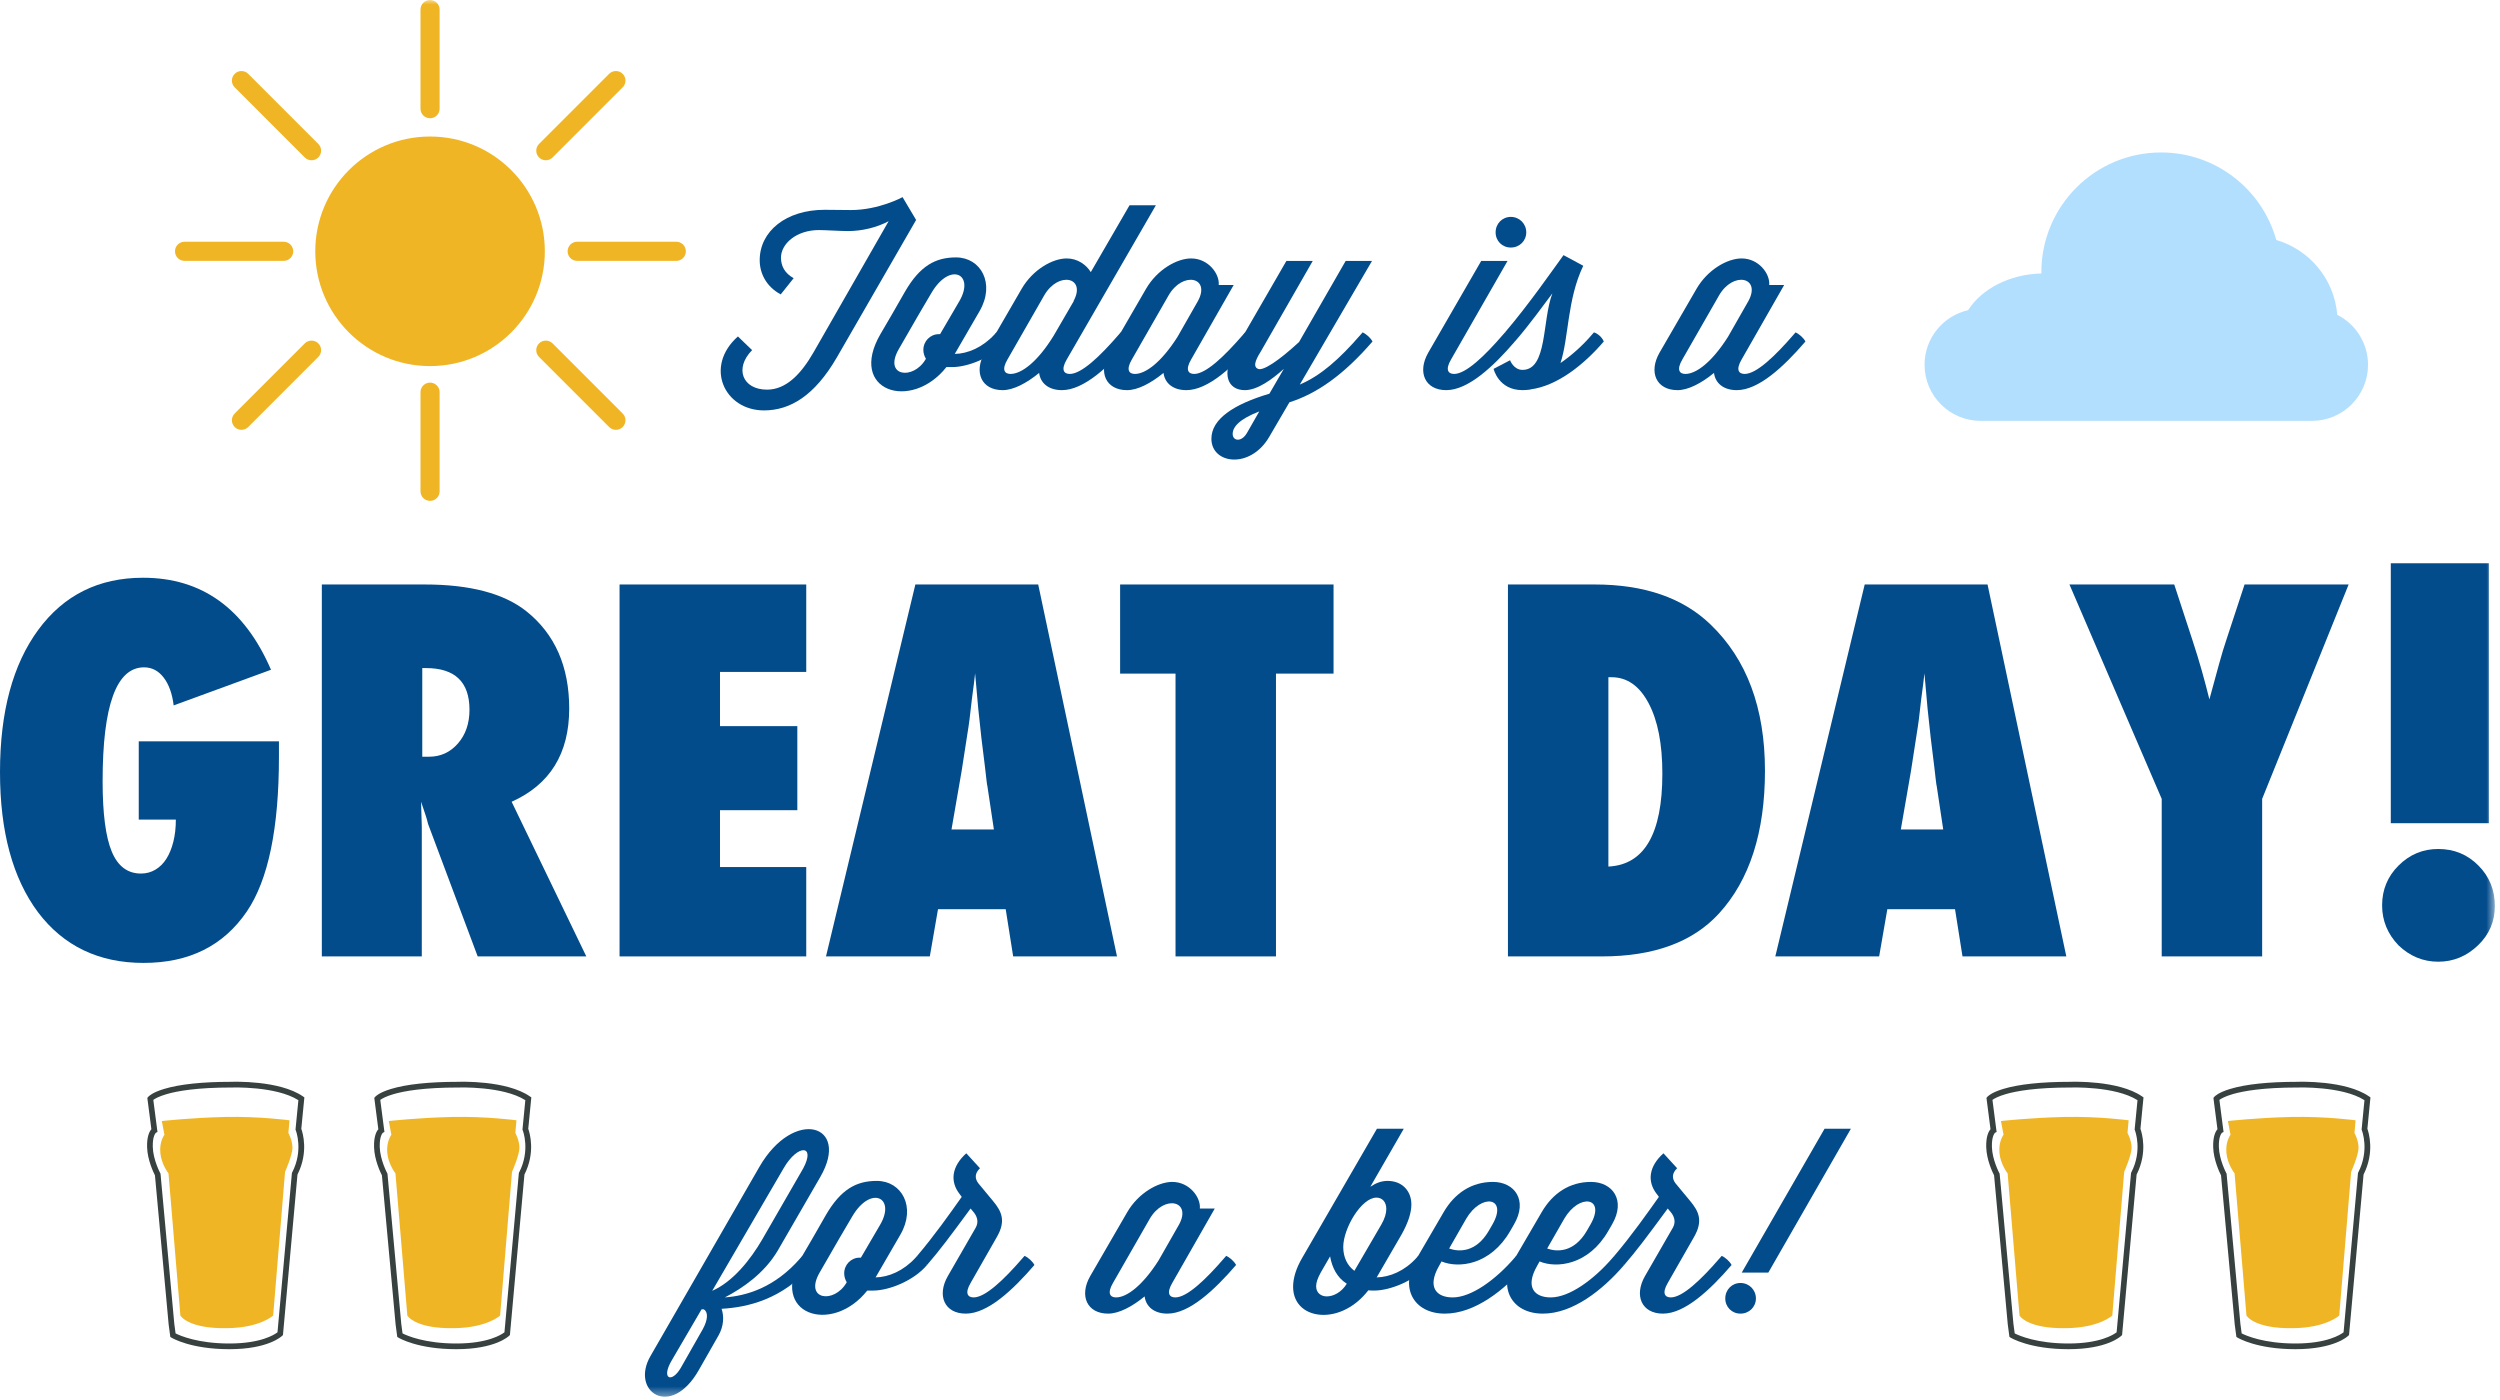 <?xml version="1.0" encoding="UTF-8"?>
<svg width="275px" height="154px" viewBox="0 0 275 154" version="1.1" xmlns="http://www.w3.org/2000/svg" xmlns:xlink="http://www.w3.org/1999/xlink">
    <title>great-day</title>
    <defs>
        <polygon id="path-1" points="0 153.638 274.434 153.638 274.434 0 0 0"></polygon>
    </defs>
    <g id="Page-1" stroke="none" stroke-width="1" fill="none" fill-rule="evenodd">
        <g id="Desktop" transform="translate(-348, -937)">
            <g id="great-day" transform="translate(348, 937)">
                <path d="M15.262,81.543 L30.684,81.543 L30.684,83.239 C30.684,91.118 29.509,96.788 27.16,100.251 C24.598,104.031 20.809,105.921 15.793,105.921 C10.864,105.921 6.996,104.066 4.186,100.356 C1.395,96.612 0,91.471 0,84.935 C0,78.311 1.405,73.091 4.213,69.275 C7.022,65.459 10.864,63.552 15.739,63.552 C22.205,63.552 26.895,66.926 29.81,73.674 L19.104,77.595 C18.945,76.306 18.579,75.286 18.005,74.535 C17.431,73.785 16.711,73.408 15.845,73.408 C12.807,73.408 11.288,77.586 11.288,85.942 C11.288,89.493 11.624,92.072 12.295,93.679 C12.966,95.287 14.035,96.09 15.501,96.09 C16.084,96.09 16.614,95.95 17.091,95.666 C17.568,95.384 17.969,94.987 18.296,94.474 C18.623,93.962 18.879,93.34 19.065,92.606 C19.25,91.873 19.343,91.056 19.343,90.155 L15.262,90.155 L15.262,81.543 Z" id="Fill-1" fill="#034C8C"></path>
                <path d="M46.45,83.239 L47.192,83.239 C48.464,83.239 49.523,82.754 50.372,81.782 C51.22,80.81 51.643,79.574 51.643,78.072 C51.643,75.016 50.045,73.488 46.847,73.488 L46.45,73.488 L46.45,83.239 Z M64.494,105.205 L52.545,105.205 L47.086,90.632 C47.033,90.385 46.94,90.058 46.808,89.651 C46.675,89.245 46.512,88.76 46.317,88.194 L46.397,90.897 L46.397,105.205 L35.401,105.205 L35.401,64.293 L46.715,64.293 C51.696,64.293 55.424,65.274 57.897,67.235 C61.041,69.744 62.613,73.312 62.613,77.939 C62.613,82.886 60.502,86.304 56.28,88.194 L64.494,105.205 Z" id="Fill-3" fill="#034C8C"></path>
                <polygon id="Fill-5" fill="#034C8C" points="68.151 105.205 68.151 64.293 88.687 64.293 88.687 73.912 79.2 73.912 79.2 79.874 87.706 79.874 87.706 89.121 79.2 89.121 79.2 95.375 88.687 95.375 88.687 105.205"></polygon>
                <path d="M109.328,91.241 L108.613,86.472 C108.595,86.455 108.56,86.216 108.507,85.757 C108.472,85.368 108.286,83.832 107.95,81.145 C107.915,80.846 107.871,80.436 107.818,79.914 C107.765,79.393 107.694,78.734 107.606,77.939 L107.262,74.071 C107.226,74.442 107.177,74.857 107.116,75.316 C107.053,75.776 106.987,76.28 106.917,76.827 C106.793,77.922 106.705,78.681 106.652,79.105 C106.599,79.529 106.564,79.786 106.546,79.874 L105.777,84.829 L104.665,91.241 L109.328,91.241 Z M122.869,105.205 L111.448,105.205 L110.627,100.012 L103.181,100.012 L102.28,105.205 L90.859,105.205 L100.69,64.293 L114.203,64.293 L122.869,105.205 Z" id="Fill-7" fill="#034C8C"></path>
                <polygon id="Fill-9" fill="#034C8C" points="140.357 105.205 129.308 105.205 129.308 74.097 123.213 74.097 123.213 64.293 146.69 64.293 146.69 74.097 140.357 74.097"></polygon>
                <path d="M176.923,95.322 C180.88,95.127 182.859,91.718 182.859,85.094 C182.859,81.826 182.355,79.247 181.348,77.357 C180.341,75.448 178.981,74.495 177.268,74.495 L176.923,74.495 L176.923,95.322 Z M165.874,105.206 L165.874,64.293 L175.412,64.293 C180.871,64.293 185.12,65.76 188.158,68.692 C192.15,72.525 194.146,77.887 194.146,84.776 C194.146,91.559 192.46,96.797 189.085,100.489 C186.206,103.633 181.913,105.206 176.207,105.206 L165.874,105.206 Z" id="Fill-11" fill="#034C8C"></path>
                <path d="M213.754,91.241 L213.039,86.472 C213.021,86.455 212.986,86.216 212.933,85.757 C212.897,85.368 212.712,83.832 212.377,81.145 C212.341,80.846 212.297,80.436 212.244,79.914 C212.191,79.393 212.12,78.734 212.032,77.939 L211.688,74.071 C211.652,74.442 211.604,74.857 211.542,75.316 C211.48,75.776 211.414,76.28 211.343,76.827 C211.219,77.922 211.131,78.681 211.079,79.105 C211.025,79.529 210.989,79.786 210.972,79.874 L210.204,84.829 L209.091,91.241 L213.754,91.241 Z M227.295,105.205 L215.875,105.205 L215.053,100.012 L207.607,100.012 L206.706,105.205 L195.285,105.205 L205.117,64.293 L218.63,64.293 L227.295,105.205 Z" id="Fill-13" fill="#034C8C"></path>
                <path d="M248.837,105.205 L237.788,105.205 L237.788,87.876 L227.639,64.293 L239.166,64.293 L241.152,70.361 C241.541,71.545 241.89,72.684 242.2,73.779 C242.508,74.875 242.786,75.926 243.034,76.932 C243.44,75.431 243.793,74.138 244.094,73.051 C244.394,71.965 244.659,71.086 244.889,70.415 L246.902,64.293 L258.35,64.293 L248.837,87.876 L248.837,105.205 Z" id="Fill-15" fill="#034C8C"></path>
                <mask id="mask-2" fill="white">
                    <use xlink:href="#path-1"></use>
                </mask>
                <g id="Clip-18"></g>
                <path d="M262.987,90.552 L273.771,90.552 L273.771,61.962 L262.987,61.962 L262.987,90.552 Z M274.434,99.667 C274.434,101.364 273.815,102.803 272.579,103.987 C271.324,105.188 269.867,105.788 268.206,105.788 C266.546,105.788 265.088,105.188 263.834,103.987 C262.633,102.733 262.032,101.267 262.032,99.588 C262.032,97.875 262.633,96.417 263.834,95.216 C265.054,93.997 266.511,93.388 268.206,93.388 C269.955,93.388 271.43,93.997 272.632,95.216 C273.833,96.417 274.434,97.901 274.434,99.667 L274.434,99.667 Z" id="Fill-17" fill="#034C8C" mask="url(#mask-2)"></path>
                <path d="M82.731,38.514 C80.753,40.519 81.673,42.861 84.375,42.861 C86.465,42.861 88.109,41.16 89.502,38.736 L97.749,24.332 C96.439,25.028 94.824,25.418 93.263,25.418 C92.511,25.418 90.755,25.307 90.087,25.307 C87.607,25.307 85.908,26.812 85.908,28.344 C85.908,29.235 86.297,30.044 87.301,30.601 L85.879,32.384 C84.32,31.548 83.567,30.099 83.567,28.622 C83.567,25.418 86.493,23.078 90.7,23.078 C91.313,23.078 92.957,23.105 93.598,23.105 C96.69,23.105 99.282,21.685 99.282,21.685 L100.787,24.22 L100.759,24.22 L92.066,39.294 C89.614,43.529 86.911,45.145 84.041,45.145 C79.667,45.145 77.437,40.325 81.171,37.009 L82.731,38.514 Z" id="Fill-19" fill="#034C8C" mask="url(#mask-2)"></path>
                <path d="M103.269,36.758 L103.408,36.758 L105.525,33.136 C107.281,30.127 104.494,28.762 102.461,32.217 L101.067,34.585 L98.867,38.402 C97.139,41.411 100.455,41.857 101.82,39.517 L101.848,39.461 C101.681,39.183 101.569,38.848 101.569,38.485 C101.569,37.538 102.321,36.758 103.269,36.758 L103.269,36.758 Z M104.105,40.38 C100.204,45.312 93.211,43 96.86,36.73 L98.114,34.585 L99.536,32.105 C101.207,29.207 102.935,28.315 105.163,28.315 C107.894,28.315 109.51,31.186 107.755,34.223 L105.025,38.932 C106.473,38.904 108.089,38.207 109.398,36.786 L109.594,36.563 C109.983,36.73 110.485,37.176 110.68,37.566 C109.204,39.321 106.473,40.38 104.746,40.38 L104.105,40.38 Z" id="Fill-20" fill="#034C8C" mask="url(#mask-2)"></path>
                <path d="M110.821,39.545 C110.152,40.687 110.515,41.133 111.155,41.133 C112.381,41.133 114.164,39.768 115.92,36.898 L118.121,33.108 L118.094,33.108 C119.514,30.489 116.422,29.792 114.861,32.495 L110.821,39.545 Z M123.275,36.564 C123.665,36.73 124.167,37.177 124.362,37.566 C121.966,40.353 119.207,42.916 116.811,42.916 C115.335,42.916 114.443,42.136 114.304,41.022 C112.911,42.164 111.462,42.916 110.292,42.916 C107.951,42.916 107.088,40.937 108.314,38.792 L112.381,31.771 C113.607,29.654 115.781,28.428 117.341,28.428 C118.539,28.428 119.486,29.124 119.988,29.932 L124.251,22.576 L127.149,22.576 L117.341,39.545 C116.672,40.687 117.035,41.133 117.676,41.133 C118.957,41.133 120.991,39.21 123.08,36.786 L123.275,36.564 Z" id="Fill-21" fill="#034C8C" mask="url(#mask-2)"></path>
                <path d="M124.503,39.545 C123.835,40.687 124.197,41.133 124.838,41.133 C126.035,41.133 127.763,39.824 129.519,37.065 L131.776,33.108 C133.196,30.489 130.104,29.792 128.543,32.495 L124.503,39.545 Z M136.958,36.564 C137.348,36.73 137.849,37.177 138.044,37.566 C135.649,40.353 132.89,42.916 130.493,42.916 C129.017,42.916 128.125,42.136 127.986,41.022 C126.593,42.164 125.144,42.916 123.974,42.916 C121.633,42.916 120.77,40.937 121.996,38.792 L126.063,31.771 C127.289,29.654 129.463,28.428 131.023,28.428 C132.918,28.428 134.172,30.127 134.06,31.353 L135.704,31.353 L131.023,39.545 C130.355,40.687 130.717,41.133 131.358,41.133 C132.639,41.133 134.673,39.21 136.762,36.786 L136.958,36.564 Z" id="Fill-22" fill="#034C8C" mask="url(#mask-2)"></path>
                <path d="M137.183,47.597 L138.52,45.256 C136.291,46.12 135.594,46.984 135.594,47.736 C135.594,48.516 136.57,48.683 137.183,47.597 M142.895,37.622 L148.021,28.706 L150.919,28.706 L142.978,42.302 C145.263,41.328 147.297,39.545 149.693,36.786 L149.888,36.563 C150.278,36.731 150.779,37.176 150.975,37.566 C147.798,41.244 144.845,43.306 141.836,44.253 L139.606,48.071 C137.517,51.637 133.254,51.052 133.254,48.265 C133.254,46.092 135.706,44.476 139.634,43.306 L141.223,40.575 C139.913,41.746 138.325,42.916 136.932,42.916 C135.009,42.916 134.341,41.104 135.817,38.541 L141.501,28.706 L144.399,28.706 L138.743,38.569 C138.38,39.182 137.656,40.269 138.38,40.575 C138.938,40.826 140.665,39.684 142.895,37.622" id="Fill-23" fill="#034C8C" mask="url(#mask-2)"></path>
                <path d="M166.19,23.858 C167.138,23.858 167.889,24.61 167.889,25.558 C167.889,26.505 167.138,27.23 166.19,27.23 C165.243,27.23 164.518,26.505 164.518,25.558 C164.518,24.61 165.243,23.858 166.19,23.858 L166.19,23.858 Z M165.549,36.563 C165.939,36.731 166.441,37.176 166.635,37.566 C164.24,40.353 161.481,42.916 159.085,42.916 C156.745,42.916 155.881,40.938 157.107,38.792 L162.93,28.706 L165.828,28.706 L159.614,39.545 C158.946,40.687 159.308,41.133 159.949,41.133 C161.231,41.133 163.264,39.211 165.354,36.786 L165.549,36.563 Z" id="Fill-24" fill="#034C8C" mask="url(#mask-2)"></path>
                <path d="M164.296,40.575 L166.107,39.628 C166.107,39.628 166.497,40.687 167.473,40.687 C170.231,40.687 169.618,35.281 170.76,32.273 C169.729,33.638 168.281,35.672 166.637,37.566 C166.219,37.288 165.801,36.925 165.55,36.563 C168.169,33.499 170.788,29.71 171.986,28.065 L174.159,29.235 C172.377,32.941 172.572,37.176 171.652,39.934 C172.794,39.155 174.076,38.04 175.135,36.786 L175.33,36.563 C175.748,36.675 176.249,37.121 176.417,37.566 C174.243,40.102 171.318,42.442 168.364,42.833 C168.336,42.833 168.308,42.86 168.281,42.86 C168.002,42.888 167.751,42.915 167.473,42.915 C164.825,42.915 164.296,40.575 164.296,40.575" id="Fill-25" fill="#034C8C" mask="url(#mask-2)"></path>
                <path d="M185.056,39.545 C184.388,40.687 184.75,41.133 185.391,41.133 C186.588,41.133 188.316,39.824 190.072,37.065 L192.328,33.108 C193.749,30.489 190.657,29.792 189.096,32.495 L185.056,39.545 Z M197.511,36.564 C197.901,36.73 198.402,37.177 198.597,37.566 C196.201,40.353 193.444,42.916 191.047,42.916 C189.57,42.916 188.678,42.136 188.539,41.022 C187.146,42.164 185.697,42.916 184.527,42.916 C182.186,42.916 181.323,40.937 182.549,38.792 L186.616,31.771 C187.842,29.654 190.016,28.428 191.576,28.428 C193.471,28.428 194.725,30.127 194.613,31.353 L196.257,31.353 L191.576,39.545 C190.908,40.687 191.27,41.133 191.911,41.133 C193.192,41.133 195.226,39.21 197.316,36.786 L197.511,36.564 Z" id="Fill-26" fill="#034C8C" mask="url(#mask-2)"></path>
                <path d="M78.343,141.991 C80.628,140.988 82.55,138.564 83.832,136.363 L88.346,128.534 C89.767,125.914 87.761,125.803 86.2,128.506 L78.343,141.991 Z M77.424,144.024 L77.173,144.024 L73.885,149.653 C72.687,151.688 73.885,152.189 74.888,150.462 L77.312,146.198 C77.897,145.112 77.897,144.331 77.424,144.024 L77.424,144.024 Z M88.262,138.146 C88.652,138.313 89.154,138.759 89.349,139.149 C86.061,142.966 82.216,143.802 79.374,143.969 C79.653,144.778 79.625,145.864 79.04,146.895 L76.866,150.712 C73.774,156.146 69.316,153.053 71.544,149.18 L83.526,128.366 C87.315,121.791 93.584,123.658 90.241,129.452 L85.587,137.505 C84.111,140.041 81.714,141.684 79.736,142.715 C82.049,142.548 85.198,141.684 88.067,138.369 L88.262,138.146 Z" id="Fill-27" fill="#034C8C" mask="url(#mask-2)"></path>
                <path d="M94.561,138.341 L94.7,138.341 L96.817,134.719 C98.573,131.71 95.786,130.344 93.752,133.8 L92.359,136.168 L90.158,139.985 C88.431,142.994 91.747,143.44 93.112,141.099 L93.139,141.044 C92.972,140.765 92.861,140.431 92.861,140.068 C92.861,139.121 93.613,138.341 94.561,138.341 L94.561,138.341 Z M95.397,141.963 C91.495,146.895 84.502,144.583 88.152,138.314 L89.406,136.168 L90.827,133.688 C92.498,130.79 94.226,129.899 96.455,129.899 C99.186,129.899 100.802,132.768 99.046,135.806 L96.316,140.514 C97.765,140.486 99.381,139.79 100.69,138.369 L100.886,138.146 C101.275,138.314 101.777,138.759 101.972,139.15 C100.495,140.904 97.765,141.963 96.038,141.963 L95.397,141.963 Z" id="Fill-28" fill="#034C8C" mask="url(#mask-2)"></path>
                <path d="M107.323,135.054 C107.657,134.468 107.518,133.883 107.156,133.409 L106.766,132.936 C104.453,136.084 103.366,137.533 101.973,139.149 C101.555,138.871 101.137,138.508 100.887,138.146 C102.782,135.917 104.509,133.465 105.79,131.654 L105.54,131.319 C104.509,129.983 104.649,128.338 106.292,126.862 L107.797,128.506 C107.212,129.063 107.212,129.648 107.63,130.178 L109.246,132.128 C110.193,133.27 110.666,134.301 109.663,136.056 L106.766,141.127 C106.097,142.27 106.459,142.715 107.1,142.715 C108.382,142.715 110.416,140.793 112.506,138.369 L112.701,138.146 C113.091,138.313 113.592,138.759 113.787,139.149 C111.391,141.935 108.633,144.499 106.236,144.499 C103.896,144.499 103.032,142.52 104.258,140.375 L107.323,135.054 Z" id="Fill-29" fill="#034C8C" mask="url(#mask-2)"></path>
                <path d="M122.427,141.127 C121.758,142.27 122.121,142.716 122.762,142.716 C123.959,142.716 125.687,141.406 127.443,138.648 L129.7,134.691 C131.12,132.072 128.028,131.375 126.467,134.078 L122.427,141.127 Z M134.881,138.146 C135.272,138.313 135.773,138.759 135.968,139.149 C133.572,141.935 130.814,144.499 128.417,144.499 C126.941,144.499 126.049,143.718 125.91,142.604 C124.517,143.746 123.068,144.499 121.898,144.499 C119.557,144.499 118.694,142.52 119.92,140.376 L123.987,133.353 C125.213,131.236 127.387,130.011 128.947,130.011 C130.842,130.011 132.096,131.71 131.984,132.936 L133.627,132.936 L128.947,141.127 C128.279,142.27 128.641,142.716 129.282,142.716 C130.563,142.716 132.597,140.793 134.686,138.368 L134.881,138.146 Z" id="Fill-30" fill="#034C8C" mask="url(#mask-2)"></path>
                <path d="M148.983,139.79 L151.936,134.719 C152.327,134.05 152.494,133.465 152.494,132.991 C152.494,132.211 152.048,131.738 151.407,131.738 C149.763,131.738 147.758,135.109 147.758,137.171 C147.758,138.341 148.231,139.233 148.983,139.79 L148.983,139.79 Z M148.147,141.211 C147.089,140.542 146.532,139.456 146.309,138.202 L145.278,139.985 C144.943,140.598 144.776,141.071 144.776,141.489 C144.776,142.215 145.305,142.604 145.946,142.604 C146.671,142.604 147.563,142.158 148.147,141.211 L148.147,141.211 Z M150.739,130.54 C151.324,130.15 151.936,129.899 152.634,129.899 C154.249,129.899 155.252,131.013 155.252,132.49 C155.252,133.409 154.89,134.523 154.166,135.805 L151.435,140.514 C152.856,140.486 154.5,139.818 155.81,138.369 L156.005,138.146 C156.394,138.313 156.896,138.759 157.092,139.149 C155.615,140.905 152.884,141.963 151.157,141.963 C150.934,141.963 150.739,141.963 150.516,141.935 C149.067,143.802 147.2,144.638 145.584,144.638 C143.717,144.638 142.241,143.524 142.241,141.546 C142.241,140.626 142.547,139.539 143.271,138.313 L151.463,124.159 L154.416,124.159 L150.739,130.54 Z" id="Fill-31" fill="#034C8C" mask="url(#mask-2)"></path>
                <path d="M159.405,137.338 C160.492,137.728 162.358,137.783 163.752,135.415 L164.17,134.691 C165.897,131.682 162.943,131.209 161.272,134.078 L159.405,137.338 Z M158.569,138.759 L158.29,139.26 C156.954,141.601 158.012,142.716 159.795,142.716 C161.83,142.716 164.504,140.793 166.594,138.368 L166.788,138.146 C167.179,138.313 167.68,138.759 167.875,139.149 C165.479,141.935 162.219,144.499 158.931,144.499 C155.505,144.499 153.944,141.657 155.755,138.564 L158.792,133.353 C160.018,131.236 161.885,130.011 164.225,130.011 C166.594,130.011 168.098,132.016 166.538,134.691 L166.12,135.415 C163.947,139.177 160.436,139.54 158.569,138.759 L158.569,138.759 Z" id="Fill-32" fill="#034C8C" mask="url(#mask-2)"></path>
                <path d="M170.189,137.338 C171.276,137.728 173.142,137.783 174.536,135.415 L174.954,134.691 C176.681,131.682 173.728,131.209 172.056,134.078 L170.189,137.338 Z M169.353,138.759 L169.075,139.26 C167.738,141.601 168.797,142.716 170.579,142.716 C172.614,142.716 175.288,140.793 177.378,138.368 L177.572,138.146 C177.963,138.313 178.464,138.759 178.659,139.149 C176.263,141.935 173.003,144.499 169.715,144.499 C166.289,144.499 164.728,141.657 166.539,138.564 L169.576,133.353 C170.802,131.236 172.669,130.011 175.009,130.011 C177.378,130.011 178.882,132.016 177.322,134.691 L176.904,135.415 C174.731,139.177 171.22,139.54 169.353,138.759 L169.353,138.759 Z" id="Fill-33" fill="#034C8C" mask="url(#mask-2)"></path>
                <path d="M184.01,135.054 C184.345,134.468 184.205,133.883 183.843,133.409 L183.453,132.936 C181.14,136.084 180.053,137.533 178.661,139.149 C178.243,138.871 177.825,138.508 177.574,138.146 C179.469,135.917 181.197,133.465 182.478,131.654 L182.227,131.319 C181.197,129.983 181.336,128.338 182.979,126.862 L184.484,128.506 C183.899,129.063 183.899,129.648 184.317,130.178 L185.933,132.128 C186.881,133.27 187.354,134.301 186.35,136.056 L183.453,141.127 C182.784,142.27 183.147,142.715 183.787,142.715 C185.069,142.715 187.103,140.793 189.193,138.369 L189.388,138.146 C189.778,138.313 190.279,138.759 190.475,139.149 C188.078,141.935 185.32,144.499 182.924,144.499 C180.584,144.499 179.72,142.52 180.945,140.375 L184.01,135.054 Z" id="Fill-34" fill="#034C8C" mask="url(#mask-2)"></path>
                <path d="M191.591,139.985 L200.702,124.159 L203.6,124.159 L194.516,139.985 L191.591,139.985 Z M191.452,141.128 C192.399,141.128 193.151,141.88 193.151,142.827 C193.151,143.774 192.399,144.499 191.452,144.499 C190.504,144.499 189.78,143.774 189.78,142.827 C189.78,141.88 190.504,141.128 191.452,141.128 L191.452,141.128 Z" id="Fill-35" fill="#034C8C" mask="url(#mask-2)"></path>
                <path d="M59.932,27.644 C59.932,34.617 54.28,40.27 47.307,40.27 C40.333,40.27 34.68,34.617 34.68,27.644 C34.68,20.671 40.333,15.017 47.307,15.017 C54.28,15.017 59.932,20.671 59.932,27.644" id="Fill-36" fill="#F0B525" mask="url(#mask-2)"></path>
                <path d="M47.306,0 L47.306,0 C46.726,0 46.254,0.472 46.254,1.053 L46.254,11.957 C46.254,12.538 46.726,13.009 47.306,13.009 C47.887,13.009 48.359,12.538 48.359,11.957 L48.359,1.053 C48.359,0.472 47.887,0 47.306,0" id="Fill-37" fill="#F0B525" mask="url(#mask-2)"></path>
                <path d="M19.249,27.644 L19.249,27.644 C19.249,28.225 19.719,28.696 20.301,28.696 L31.205,28.696 C31.786,28.696 32.257,28.225 32.257,27.644 C32.257,27.062 31.786,26.591 31.205,26.591 L20.301,26.591 C19.719,26.591 19.249,27.062 19.249,27.644" id="Fill-38" fill="#F0B525" mask="url(#mask-2)"></path>
                <path d="M25.817,8.122 L25.817,8.122 C25.405,8.534 25.405,9.2 25.817,9.61 L33.527,17.321 C33.938,17.732 34.604,17.732 35.015,17.321 C35.426,16.91 35.426,16.244 35.015,15.833 L27.305,8.122 C26.894,7.711 26.227,7.711 25.817,8.122" id="Fill-39" fill="#F0B525" mask="url(#mask-2)"></path>
                <path d="M68.493,8.122 L68.493,8.122 C68.905,8.534 68.905,9.2 68.493,9.61 L60.783,17.321 C60.372,17.732 59.706,17.732 59.295,17.321 C58.884,16.91 58.884,16.244 59.295,15.833 L67.005,8.122 C67.416,7.711 68.083,7.711 68.493,8.122" id="Fill-40" fill="#F0B525" mask="url(#mask-2)"></path>
                <path d="M47.306,55.096 L47.306,55.096 C47.887,55.096 48.359,54.624 48.359,54.044 L48.359,43.139 C48.359,42.558 47.887,42.087 47.306,42.087 C46.726,42.087 46.254,42.558 46.254,43.139 L46.254,54.044 C46.254,54.624 46.726,55.096 47.306,55.096" id="Fill-41" fill="#F0B525" mask="url(#mask-2)"></path>
                <path d="M75.444,27.644 L75.444,27.644 C75.444,27.062 74.973,26.591 74.392,26.591 L63.487,26.591 C62.906,26.591 62.436,27.062 62.436,27.644 C62.436,28.225 62.906,28.696 63.487,28.696 L74.392,28.696 C74.973,28.696 75.444,28.225 75.444,27.644" id="Fill-42" fill="#F0B525" mask="url(#mask-2)"></path>
                <path d="M68.493,46.973 L68.493,46.973 C68.905,46.562 68.905,45.896 68.493,45.485 L60.783,37.774 C60.372,37.364 59.706,37.364 59.295,37.774 C58.884,38.186 58.884,38.852 59.295,39.262 L67.005,46.973 C67.416,47.385 68.083,47.385 68.493,46.973" id="Fill-43" fill="#F0B525" mask="url(#mask-2)"></path>
                <path d="M25.817,46.973 L25.817,46.973 C25.405,46.562 25.405,45.896 25.817,45.485 L33.527,37.774 C33.938,37.364 34.604,37.364 35.015,37.774 C35.426,38.186 35.426,38.852 35.015,39.262 L27.305,46.973 C26.894,47.385 26.227,47.385 25.817,46.973" id="Fill-44" fill="#F0B525" mask="url(#mask-2)"></path>
                <path d="M257.096,34.626 C256.778,30.702 254.051,27.468 250.391,26.398 C248.843,20.848 243.763,16.77 237.718,16.77 C230.446,16.77 224.55,22.666 224.55,29.938 C224.55,29.987 224.557,30.033 224.558,30.081 C221.022,30.168 217.985,31.784 216.485,34.119 C213.745,34.747 211.701,37.196 211.701,40.126 C211.701,43.533 214.463,46.296 217.87,46.296 L254.313,46.296 C257.721,46.296 260.483,43.533 260.483,40.126 C260.483,37.722 259.103,35.643 257.096,34.626" id="Fill-45" fill="#B3DFFF" mask="url(#mask-2)"></path>
                <path d="M44.806,144.709 L43.5,129.072 C43.5,129.072 42.724,128.091 42.601,126.826 C42.479,125.561 43.051,124.825 43.051,124.825 L42.765,123.314 C42.765,123.314 46.031,122.947 49.747,122.866 C53.462,122.784 56.81,123.233 56.81,123.233 L56.688,124.62 C56.688,124.62 57.137,125.437 57.137,126.254 C57.137,127.071 56.32,128.908 56.32,128.908 L55.014,144.709 C55.014,144.709 53.584,146.057 49.951,146.098 C45.623,146.179 44.806,144.709 44.806,144.709" id="Fill-46" fill="#F0B525" mask="url(#mask-2)"></path>
                <path d="M44.279,146.674 C44.772,146.924 46.72,147.785 50.196,147.785 C53.653,147.785 55.145,146.819 55.49,146.554 L57.076,129.023 L57.104,128.968 C58.364,126.524 57.509,124.353 57.501,124.331 L57.471,124.26 L57.479,124.183 L57.787,121.021 C55.318,119.453 50.463,119.624 50.412,119.626 C46.612,119.626 44.459,120.017 43.32,120.346 C42.428,120.603 42.002,120.862 41.831,120.989 L42.288,124.519 L42.119,124.599 C42.069,124.645 41.74,124.996 41.771,126.164 C41.809,127.583 42.583,129.031 42.591,129.045 L42.621,129.102 L44.138,145.613 L44.279,146.674 Z M50.196,148.411 C45.951,148.411 43.911,147.193 43.826,147.14 L43.699,147.062 L43.515,145.677 L42.01,129.285 C41.854,128.982 41.184,127.596 41.146,126.18 C41.113,124.998 41.411,124.451 41.617,124.216 L41.171,120.771 L41.256,120.666 C41.32,120.589 41.699,120.185 42.995,119.789 C44.711,119.266 47.202,119 50.4,119 C50.604,118.991 55.708,118.813 58.295,120.608 L58.446,120.712 L58.108,124.17 C58.265,124.604 58.925,126.75 57.688,129.2 L56.091,146.852 L56.011,146.931 C55.95,146.992 54.482,148.411 50.196,148.411 L50.196,148.411 Z" id="Fill-47" fill="#374140" mask="url(#mask-2)"></path>
                <path d="M19.841,144.709 L18.534,129.072 C18.534,129.072 17.759,128.091 17.636,126.826 C17.514,125.561 18.086,124.825 18.086,124.825 L17.8,123.314 C17.8,123.314 21.066,122.947 24.782,122.866 C28.497,122.784 31.845,123.233 31.845,123.233 L31.723,124.62 C31.723,124.62 32.171,125.437 32.171,126.254 C32.171,127.071 31.355,128.908 31.355,128.908 L30.048,144.709 C30.048,144.709 28.62,146.057 24.986,146.098 C20.657,146.179 19.841,144.709 19.841,144.709" id="Fill-48" fill="#F0B525" mask="url(#mask-2)"></path>
                <path d="M19.314,146.674 C19.807,146.924 21.755,147.785 25.231,147.785 C28.688,147.785 30.18,146.819 30.524,146.554 L32.111,129.023 L32.139,128.968 C33.399,126.524 32.544,124.353 32.535,124.331 L32.506,124.26 L32.513,124.183 L32.822,121.021 C30.353,119.453 25.497,119.624 25.447,119.626 C21.647,119.626 19.494,120.017 18.355,120.346 C17.462,120.603 17.036,120.862 16.865,120.989 L17.322,124.519 L17.154,124.599 C17.104,124.645 16.774,124.996 16.806,126.164 C16.844,127.583 17.618,129.031 17.626,129.045 L17.656,129.102 L19.172,145.613 L19.314,146.674 Z M25.231,148.411 C20.985,148.411 18.946,147.193 18.861,147.14 L18.734,147.062 L18.55,145.677 L17.044,129.285 C16.889,128.982 16.219,127.596 16.18,126.18 C16.148,124.998 16.446,124.451 16.652,124.216 L16.206,120.771 L16.291,120.666 C16.354,120.589 16.733,120.185 18.03,119.789 C19.746,119.266 22.237,119 25.435,119 C25.638,118.991 30.742,118.813 33.33,120.608 L33.481,120.712 L33.143,124.17 C33.3,124.604 33.96,126.75 32.723,129.2 L31.126,146.852 L31.046,146.931 C30.986,146.992 29.517,148.411 25.231,148.411 L25.231,148.411 Z" id="Fill-49" fill="#374140" mask="url(#mask-2)"></path>
                <path d="M247.11,144.709 L245.804,129.072 C245.804,129.072 245.028,128.091 244.905,126.826 C244.783,125.561 245.354,124.825 245.354,124.825 L245.069,123.314 C245.069,123.314 248.335,122.947 252.05,122.866 C255.767,122.784 259.114,123.233 259.114,123.233 L258.992,124.62 C258.992,124.62 259.441,125.437 259.441,126.254 C259.441,127.071 258.624,128.908 258.624,128.908 L257.318,144.709 C257.318,144.709 255.889,146.057 252.255,146.098 C247.927,146.179 247.11,144.709 247.11,144.709" id="Fill-50" fill="#F0B525" mask="url(#mask-2)"></path>
                <path d="M246.583,146.674 C247.076,146.924 249.024,147.785 252.499,147.785 C255.957,147.785 257.448,146.819 257.793,146.554 L259.379,129.023 L259.407,128.968 C260.668,126.524 259.813,124.353 259.804,124.331 L259.775,124.26 L259.783,124.183 L260.091,121.021 C257.622,119.453 252.767,119.624 252.716,119.626 C248.916,119.626 246.763,120.017 245.623,120.346 C244.732,120.603 244.306,120.862 244.135,120.989 L244.592,124.519 L244.424,124.599 C244.373,124.645 244.043,124.996 244.075,126.164 C244.113,127.583 244.887,129.031 244.894,129.045 L244.925,129.102 L246.442,145.613 L246.583,146.674 Z M252.499,148.411 C248.255,148.411 246.215,147.193 246.13,147.14 L246.003,147.062 L245.818,145.677 L244.313,129.285 C244.158,128.982 243.487,127.596 243.45,126.18 C243.417,124.998 243.715,124.451 243.921,124.216 L243.475,120.771 L243.56,120.666 C243.624,120.589 244.003,120.185 245.298,119.789 C247.015,119.266 249.506,119 252.704,119 C252.907,118.991 258.012,118.813 260.599,120.608 L260.75,120.712 L260.412,124.17 C260.569,124.604 261.229,126.75 259.992,129.2 L258.395,146.852 L258.314,146.931 C258.254,146.992 256.785,148.411 252.499,148.411 L252.499,148.411 Z" id="Fill-51" fill="#374140" mask="url(#mask-2)"></path>
                <path d="M222.145,144.709 L220.839,129.072 C220.839,129.072 220.063,128.091 219.94,126.826 C219.817,125.561 220.389,124.825 220.389,124.825 L220.104,123.314 C220.104,123.314 223.37,122.947 227.085,122.866 C230.801,122.784 234.149,123.233 234.149,123.233 L234.026,124.62 C234.026,124.62 234.475,125.437 234.475,126.254 C234.475,127.071 233.659,128.908 233.659,128.908 L232.353,144.709 C232.353,144.709 230.924,146.057 227.29,146.098 C222.962,146.179 222.145,144.709 222.145,144.709" id="Fill-52" fill="#F0B525" mask="url(#mask-2)"></path>
                <path d="M221.618,146.674 C222.111,146.924 224.058,147.785 227.534,147.785 C230.992,147.785 232.484,146.819 232.828,146.554 L234.414,129.023 L234.442,128.968 C235.703,126.524 234.848,124.353 234.839,124.331 L234.81,124.26 L234.817,124.183 L235.126,121.021 C232.657,119.453 227.801,119.624 227.751,119.626 C223.95,119.626 221.797,120.017 220.659,120.346 C219.767,120.603 219.34,120.862 219.17,120.989 L219.626,124.519 L219.458,124.599 C219.408,124.645 219.078,124.996 219.11,126.164 C219.149,127.583 219.922,129.031 219.93,129.045 L219.96,129.102 L221.476,145.613 L221.618,146.674 Z M227.534,148.411 C223.29,148.411 221.25,147.193 221.165,147.14 L221.038,147.062 L220.854,145.677 L219.348,129.285 C219.193,128.982 218.522,127.596 218.484,126.18 C218.453,124.998 218.75,124.451 218.956,124.216 L218.511,120.771 L218.595,120.666 C218.658,120.589 219.038,120.185 220.334,119.789 C222.05,119.266 224.541,119 227.739,119 C227.942,118.991 233.046,118.813 235.634,120.608 L235.785,120.712 L235.448,124.17 C235.604,124.604 236.265,126.75 235.027,129.2 L233.43,146.852 L233.35,146.931 C233.289,146.992 231.821,148.411 227.534,148.411 L227.534,148.411 Z" id="Fill-53" fill="#374140" mask="url(#mask-2)"></path>
            </g>
        </g>
    </g>
</svg>